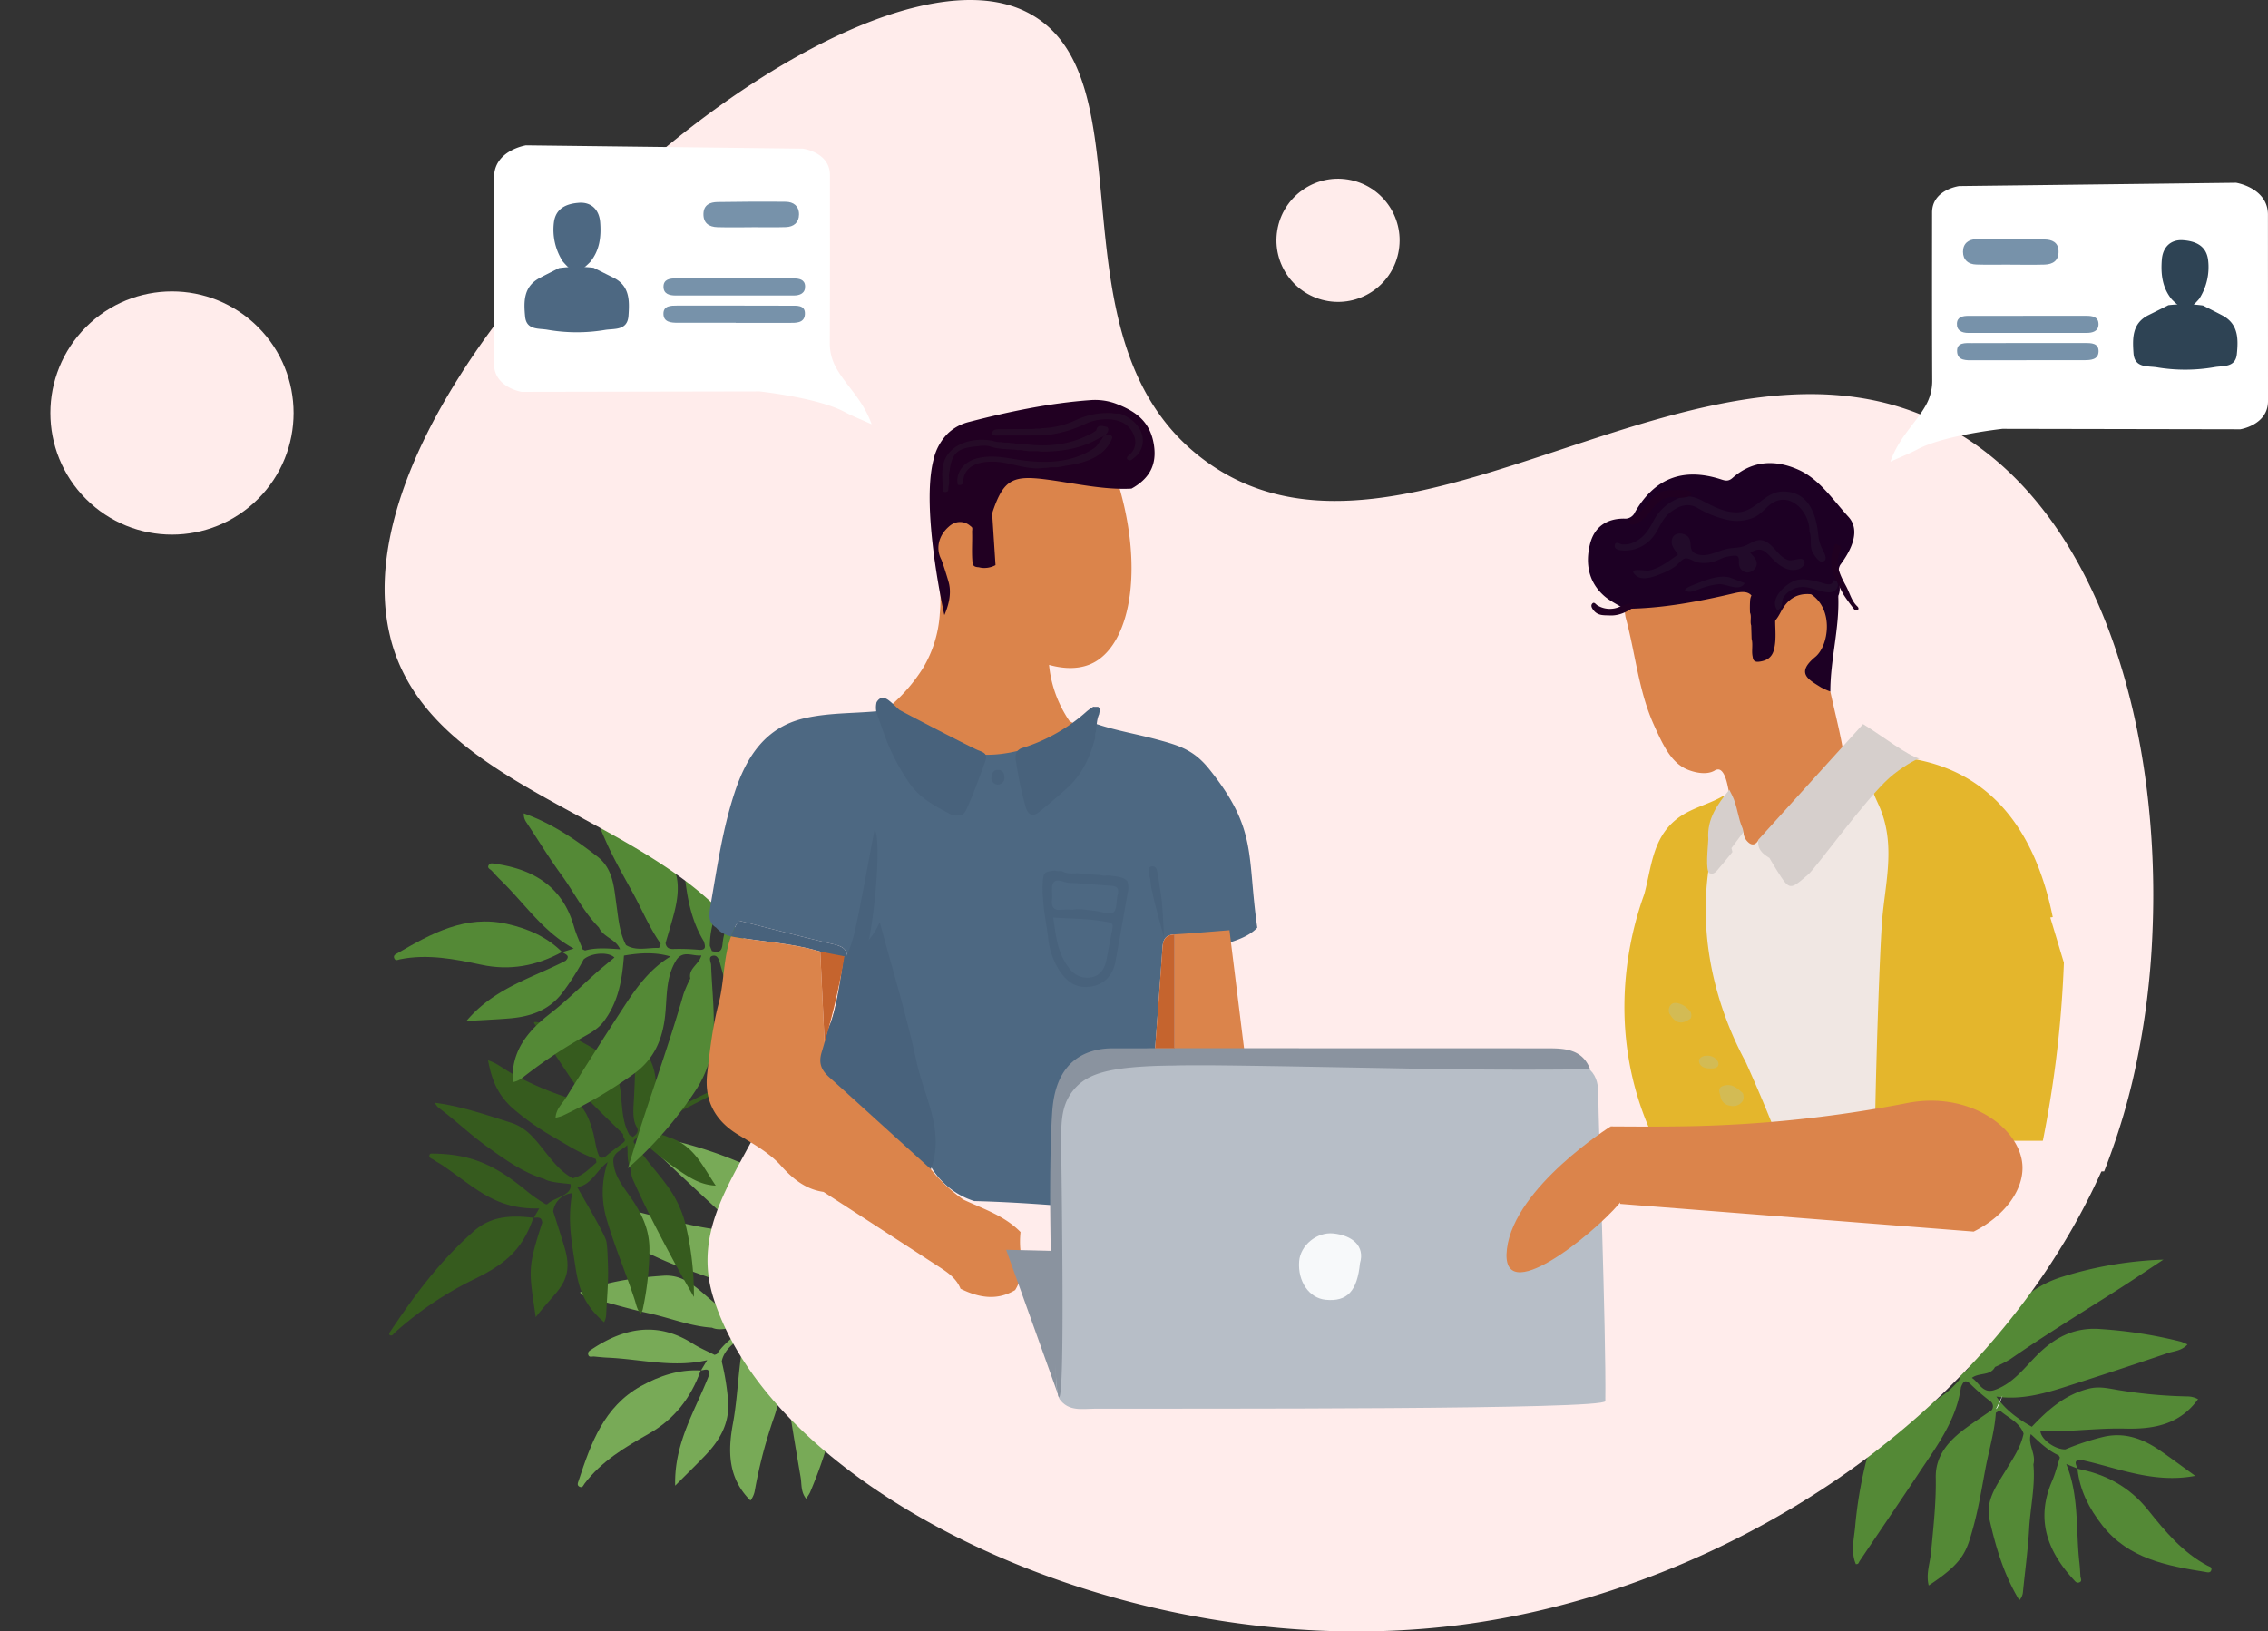 <svg xmlns="http://www.w3.org/2000/svg" width="705.912" height="507.824" viewBox="0 0 705.912 507.824">
  <rect x="0" y="0" width="705.912" height="507.824" fill="#333333" stroke="none"/>
  <g id="Group_19236" data-name="Group 19236" transform="translate(-175.631 -109.1)">
    <g id="Group_19202" data-name="Group 19202" transform="translate(738.569 487.386)">
      <path id="Path_52439" data-name="Path 52439" d="M578.705,381.664l.055.01-.01-.077h0l-.06-.024c.005.031.012.06.017.09Z" transform="translate(-495.091 -302.765)" fill="#548936"/>
      <path id="Path_52440" data-name="Path 52440" d="M586.454,399.232c8.161,10.415,20.1,12.587,32.113,14.52.589.1,1.643.453,1.858-.714.164-.9-.7-.969-1.206-1.236-7.738-4.106-13.2-10.679-18.517-17.331-5.719-7.159-13.12-11.178-21.972-12.837C579.41,388.327,582.384,394.038,586.454,399.232Z" transform="translate(-495.062 -302.724)" fill="#548936"/>
      <path id="Path_52441" data-name="Path 52441" d="M576.464,386.543c-4.542,5.574-10.993,8.442-16.958,12.006-5.782,3.455-10.771,7.486-12.328,14.634a131.965,131.965,0,0,0-3.045,18.382c-.3,4.05-1.546,8.277.15,12.309.862.131.894-.5,1.161-.9,6.144-9.128,12.343-18.219,18.428-27.387,5.536-8.341,11.674-16.408,13.133-26.759h0c.625-1.531,1.2-2.747,3.011-.92a68.6,68.6,0,0,0,5.925,5.133,1.967,1.967,0,0,1,.627,2.909c-2.6,1.8-5.245,3.554-7.806,5.417-5.322,3.874-9.734,8.511-9.6,15.579.146,7.8-.744,15.477-1.453,23.2-.308,3.36-1.657,6.752-.742,10.375,10.993-7.2,11.779-10.662,13.818-17.934,1.7-6.085,2.7-12.377,3.878-18.6,1.092-5.737,2.817-11.357,3.208-17.224h0c.448-.237,1.172-.778,1.3-.661,2.544,2.277,6.061,3.575,7.333,7.147-.884,4.32-3.37,7.837-5.594,11.527-2.854,4.733-6.378,9.314-4.957,15.494,1.981,8.612,4.462,17.025,9.227,24.855a4.383,4.383,0,0,0,1.11-2.415c.637-6.6,1.57-13.185,1.936-19.8.371-6.7,1.96-13.324,1.33-20.087.9-3.236-1.834-6.158-.812-9.4h0c2.682,2.473,5.264,5.077,8.67,6.6.128.232.254.461.381.691-.782,2.4-1.373,4.881-2.376,7.183-5.165,11.849-1.655,21.759,6.573,30.725.559.61.983,1.262,1.82.962,1.059-.378.419-1.267.378-1.948-.085-1.4-.153-2.8-.312-4.2-1.167-10.194-.014-20.695-4.1-30.715,1.231.5,2.328.938,3.423,1.379-.2-1.069-1.4-2.468.928-2.716h0c11.447,2.41,22.554,7.505,35.8,5.024-4.3-3.1-7.531-5.526-10.853-7.817-5.293-3.649-10.918-5.846-17.573-4.36a79.2,79.2,0,0,0-12,3.932c-3.193.075-7.527-3.064-7.762-5.622,2.411-.026,4.826.007,7.234-.089,6.371-.25,12.747-.914,19.106-.756,8.966.221,17.02-1.25,22.72-9.153a7.053,7.053,0,0,0-3.21-.855,147.647,147.647,0,0,1-20.851-1.863c-3.2-.473-6.354-1.424-9.819-.581-7.476,1.817-12.813,6.558-17.852,11.88h0c-4.288-2.413-8.231-5.233-11.039-9.389,7.173,1.052,14-.668,20.719-2.8q16.3-5.173,32.49-10.693c2.02-.685,4.426-.705,6.265-2.725a16.94,16.94,0,0,0-2-.867,138.9,138.9,0,0,0-24.749-3.913c-7.508-.652-13.292,1.873-18.685,6.778-4.649,4.228-8.164,9.874-14.48,12.122-3.81,1.378-4.835-2.2-7.19-3.728,2.345-1.754,5.734-.516,7.209-3.391h0a38.783,38.783,0,0,0,4.755-2.435c10.848-7.525,22.12-14.394,33.246-21.49,4.847-3.093,9.607-6.321,14.406-9.489a118.7,118.7,0,0,0-31.463,5.349,33.423,33.423,0,0,0-14.709,9.177c-5.271,5.535-9.283,11.994-13.89,18.018-.6.785-.855,2.694-2.28,1.924-1.33-.719-.668-2.21-.131-3.438,2.737-6.262,5.518-12.505,8.113-18.826,2.284-5.567,5.036-11.085,3.639-18.288-7.5,8.007-17.353,13.666-16.088,26.332-.855,3.367.364,6.645.812,10.807-3.428-3.275-6.3-5.9-9.038-8.655-7.336-7.369-14.617-14.79-21.919-22.192A86.778,86.778,0,0,0,529.6,335.3c3.377,5.833,8.195,10.427,12.733,15.255,8.655,10.133,18.314,19.283,27.869,28.537.877.85,3.144,1.453.349,2.742-4.056-.083-8.089-.545-12.176-.133-7.141.72-17.53,9.489-19.552,17.043,8.81-3.12,17.418-6.228,26.074-9.2a20.248,20.248,0,0,0,8.036-4.954c1.945-2.015,2.806-1.252,4.046.3h0Q576.722,385.715,576.464,386.543Z" transform="translate(-529.6 -335.297)" fill="#548936"/>
    </g>
    <g id="Group_19205" data-name="Group 19205" transform="translate(355.457 462.605)">
      <path id="Path_52448" data-name="Path 52448" d="M347.018,358.666l-.02.051.077,0h0l.034-.055c-.031,0-.061,0-.09,0Z" transform="translate(-308.73 -285.62)" fill="#78aa57"/>
      <path id="Path_52449" data-name="Path 52449" d="M344.2,363.573c-11.57,6.42-15.592,17.869-19.392,29.427-.186.569-.705,1.553.412,1.948.862.3,1.068-.54,1.412-1,5.271-7,12.622-11.359,20.029-15.558,7.97-4.521,13.1-11.2,16.132-19.68C356.078,358.332,349.971,360.371,344.2,363.573Z" transform="translate(-324.527 -285.617)" fill="#78aa57"/>
      <path id="Path_52450" data-name="Path 52450" d="M395.616,356.875c-4.789-5.361-6.608-12.185-9.188-18.636-2.5-6.255-5.7-11.815-12.514-14.477a132.32,132.32,0,0,0-17.674-5.9c-3.953-.928-7.929-2.829-12.18-1.788-.266.831.353.962.7,1.287,8.048,7.5,16.051,15.056,24.148,22.508,7.365,6.778,14.366,14.109,24.359,17.18h0c1.413.857,2.524,1.614.434,3.118a68.414,68.414,0,0,0-6,5.043,1.966,1.966,0,0,1-2.97.16c-1.371-2.854-2.686-5.739-4.121-8.559-2.991-5.867-6.875-10.954-13.874-11.934-7.725-1.081-15.168-3.169-22.689-5.085-3.27-.833-6.408-2.7-10.129-2.365,5.378,11.989,8.677,13.31,15.538,16.468,5.741,2.641,11.8,4.608,17.759,6.756,5.5,1.981,10.775,4.567,16.507,5.879h0c.162.48.584,1.279.446,1.39-2.648,2.154-4.484,5.424-8.212,6.119-4.128-1.555-7.209-4.562-10.5-7.34-4.225-3.563-8.193-7.764-14.52-7.331-8.818.6-17.517,1.727-26,5.2a4.376,4.376,0,0,0,2.209,1.476c6.418,1.667,12.774,3.624,19.249,5.026,6.562,1.422,12.851,4.033,19.629,4.475,3.053,1.393,6.369-.845,9.414.676h0c-2.864,2.26-5.843,4.4-7.881,7.524l-.741.267c-2.246-1.148-4.6-2.122-6.722-3.476-10.887-6.963-21.228-5.056-31.376,1.659-.691.456-1.4.771-1.236,1.647.206,1.105,1.185.611,1.865.679,1.4.136,2.793.29,4.194.353,10.25.451,20.437,3.241,30.977.778l-1.9,3.164c1.088-.026,2.657-1,2.536,1.344h0c-4.179,10.926-10.959,21.093-10.593,34.562,3.741-3.755,6.642-6.567,9.428-9.487,4.436-4.653,7.491-9.862,7.069-16.669a79.146,79.146,0,0,0-2-12.468c.429-3.164,4.21-6.95,6.773-6.78-.354,2.384-.766,4.763-1.051,7.158-.754,6.33-1.1,12.732-2.258,18.987-1.63,8.82-1.444,17,5.465,23.876a7.048,7.048,0,0,0,1.35-3.035A147.448,147.448,0,0,1,384.46,406c.971-3.086,2.4-6.051,2.118-9.6-.618-7.67-4.46-13.685-8.924-19.5h0c3.059-3.856,6.463-7.306,11.008-9.424-2.168,6.919-1.543,13.93-.494,20.9q2.544,16.911,5.448,33.767c.358,2.1,0,4.482,1.7,6.618a16.9,16.9,0,0,0,1.172-1.844,138.888,138.888,0,0,0,7.759-23.826c1.826-7.313.24-13.421-3.755-19.518-3.443-5.257-8.466-9.617-9.692-16.207-.761-3.98,2.933-4.429,4.813-6.514,1.362,2.59-.392,5.742,2.214,7.653h0a38.554,38.554,0,0,0,1.657,5.078c5.725,11.9,10.736,24.109,15.993,36.212,2.291,5.274,4.731,10.482,7.1,15.72a118.607,118.607,0,0,0-.332-31.912,33.442,33.442,0,0,0-6.749-15.971c-4.636-6.075-10.385-11.052-15.608-16.55-.681-.717-2.527-1.269-1.541-2.554.918-1.2,2.287-.313,3.416.41,5.753,3.689,11.482,7.418,17.314,10.974,5.14,3.132,10.155,6.718,17.488,6.471-6.727-8.668-10.766-19.288-23.472-20.031-3.19-1.374-6.619-.685-10.8-.9,3.772-2.871,6.819-5.289,9.969-7.565,8.43-6.085,16.905-12.107,25.363-18.154A86.7,86.7,0,0,0,453.6,318.655c-6.291,2.418-11.585,6.453-17.067,10.175-11.367,6.952-21.924,15.053-32.564,23.033-.979.734-1.931,2.876-2.766-.087.722-3.993,1.812-7.9,2.049-12,.412-7.166-6.613-18.806-13.755-21.991,1.694,9.191,3.409,18.181,4.985,27.2A20.242,20.242,0,0,0,398.1,353.7c1.684,2.238.8,2.97-.932,3.949h0Q396.393,357.259,395.616,356.875Z" transform="translate(-324.238 -315.772)" fill="#78aa57"/>
    </g>
    <g id="Group_19206" data-name="Group 19206" transform="translate(296.78 427.229)">
      <path id="Path_52451" data-name="Path 52451" d="M316.453,330.771c-.014,0-.019.041-.012.044s.077,0,.073.009h0l.024-.048a.343.343,0,0,1-.082,0C316.45,330.768,316.453,330.771,316.453,330.771Z" transform="translate(-271.535 -269.852)" fill="#365b1e"/>
      <path id="Path_52452" data-name="Path 52452" d="M316.544,334.986c-10.57,9.22-18.409,19.806-26.02,31.18-.375.56-.758,1.177-.082,1.362s.845-.38,1.337-.831a107.28,107.28,0,0,1,25.293-16.914c9.232-4.6,14.455-8.944,17.852-18.84C328.059,330.092,321.813,330.39,316.544,334.986Z" transform="translate(-290.071 -269.995)" fill="#365b1e"/>
      <path id="Path_52453" data-name="Path 52453" d="M359.625,330.06c-2.631-4.75-2.064-10.489-3.028-15.456s-2.936-8.166-7.134-10.759c-3.575-2.209-7.508-4.143-11.326-6.148-2.5-1.313-5.128-2.634-8.026-2.7-.351.313.158.758.308.976,3.476,5.029,9.365,14.2,12.333,18.459,2.7,3.878,13.808,14.159,14.976,15.516h0c-.119,1.608,1.347,1.594-.143,2.74s-3.636,2.691-5.071,3.942c-.766.668-1.872.966-2.309-.017-1.018-2.284-1.182-4.947-1.885-7.42-1.461-5.141-2.965-8.965-8.4-10.831a97.45,97.45,0,0,1-17.268-7.594c-2.4-1.379-4.314-3.023-6.975-3.828,1.163,6.081,2.922,10.57,7.537,14.8a80.283,80.283,0,0,0,13.234,9.3c4.394,2.587,8.043,4.918,12.728,6.575h0c.066.194.312,1.061.189,1.167-2.384,2.061-4.225,4.111-7.338,4.852-3.53-1.935-5.671-4.624-8.21-7.766-3.258-4.031-5.826-7.9-11.175-9.586-7.456-2.357-15.623-5.16-23.5-6.139a4.251,4.251,0,0,0,1.31,1.674c5.206,3.878,9.69,8.246,15.112,12.122s10.974,7.915,17.629,9.927c1.805,1.16,6.582,1.318,8.128,1.594h0c.72,3.523-4.988,4.133-7.033,6.1a.653.653,0,0,1-.678.152,45.161,45.161,0,0,1-6.2-4.353c-9.368-7.684-16.832-11.241-28.693-11.4-.806-.01-1.185-.111-1.3.639s.7.865,1.289,1.267c1.2.823,1.865,1.1,3.263,2.066,10.228,7.064,16.212,13.419,29.616,13.1-.521.983-1.1,1.928-1.65,2.888,1.514-.037,2.369-.3,2.612,1.5h0c-4.705,14.528-4.14,14.867-2.028,29.458,2.119-2.769,4.033-4.792,6.349-7.546,3.69-4.39,4.353-8.22,2.67-13.975-1.051-3.586-2.418-7.757-3.588-11.418a6.56,6.56,0,0,1,5.9-5.662,44.9,44.9,0,0,0-.64,6.33c-.208,5.586.892,11.436,1.693,16.778,1.129,7.534,3.19,12.122,8.888,17.067a5.317,5.317,0,0,0,.642-2.231c.228-4.9.748-10.385.581-15.143-.077-2.2-.175-6.7-.574-8.03-.863-2.863-8.663-15.868-9-16.691h0c4.322-.479,6.115-5.363,9.47-7.747a29.492,29.492,0,0,0-.431,17.393c2.585,8.968,5.981,16.725,8.82,25.41.531,1.625.739,3.176,1.952,4.5a11.931,11.931,0,0,0,.562-1.4,92.206,92.206,0,0,0,2.095-18.1c.109-5.61-1.5-9.927-4.494-14.787-2.578-4.188-6.366-7.856-6.732-13.043-.221-3.135,2.519-3.486,4.305-5.247.237,1.911-.1,4.637.681,6.19h0c.433.858.467,3.094.986,4.268,3.89,8.786,8.556,17.783,13.159,26.275,2.006,3.7,3.891,6.935,5.938,10.523a93.8,93.8,0,0,0-2.519-22.243,34.087,34.087,0,0,0-5.255-11.616c-3.152-4.554-6.948-8.418-10-13.082-.4-.608-1.516-1.206-.68-2.039s1.638-.179,2.36.46a107.309,107.309,0,0,0,11.166,8.956c3.668,2.485,7.033,4.687,11.711,4.9-4.285-6.4-6.875-12.621-14.71-15.078-2.307-1.049-4.784-1.156-7.258-1.487,2.5-1.587,5.228-3.513,7.772-4.881,6.81-3.658,13.479-7.047,20.385-10.376a75.6,75.6,0,0,0,12.529-5.785c-4.712,1.09-8.779,3.152-13.222,5.056a184.8,184.8,0,0,0-25.875,13.394c-.768.482-1.746,1.637-1.819-.334.916-3.225,2.534-5.405,3.239-8.915a17.141,17.141,0,0,0-6.11-16.6c.09,6.47-.068,13.053-.472,19.514-.145,2.3-.223,5.347.9,7.161s-.734,2.951-1.3,3.219h0C360.449,330.336,359.836,330.441,359.625,330.06Z" transform="translate(-284.919 -294.999)" fill="#365b1e"/>
    </g>
    <g id="Group_19207" data-name="Group 19207" transform="translate(298.24 338.791)">
      <path id="Path_52454" data-name="Path 52454" d="M321.7,282.183l-.049.026.056.053h0l.061-.019c-.022-.02-.048-.039-.068-.06Z" transform="translate(-269.33 -215.571)" fill="#548936"/>
      <path id="Path_52455" data-name="Path 52455" d="M326.133,277.384c-12.912-2.9-23.528,2.98-34.051,9.089-.518.3-1.56.69-.986,1.729.441.8,1.156.307,1.715.194,8.59-1.72,16.982-.092,25.306,1.694,8.959,1.921,17.233.347,25.134-3.973C338.487,281.366,332.571,278.828,326.133,277.384Z" transform="translate(-290.929 -219.479)" fill="#548936"/>
      <path id="Path_52456" data-name="Path 52456" d="M379.946,307.82c-.012-7.188,3.168-13.494,5.528-20.029,2.289-6.335,3.6-12.614.278-19.133a132.069,132.069,0,0,0-9.278-16.158c-2.336-3.321-4.043-7.384-7.909-9.433-.751.445-.376.954-.332,1.429,1.022,10.955,1.977,21.917,3.072,32.868.995,9.961,1.35,20.092,6.773,29.027h0c.485,1.58.812,2.885-1.749,2.619a67.908,67.908,0,0,0-7.835-.223c-1.393.015-2.13-.507-2.326-1.856.875-3.043,1.812-6.071,2.614-9.133,1.667-6.371,2.147-12.752-2.428-18.138-5.051-5.945-9.223-12.454-13.568-18.884-1.887-2.795-2.992-6.275-5.993-8.5-3.954,12.531-2.369,15.712.657,22.631,2.532,5.79,5.749,11.287,8.774,16.854,2.788,5.133,5.01,10.575,8.421,15.366h0c-.2.465-.414,1.344-.591,1.335-3.411-.152-6.955,1.069-10.2-.891-2.05-3.9-2.354-8.2-2.967-12.466-.788-5.47-.959-11.246-5.972-15.131-6.986-5.412-14.232-10.356-22.876-13.4a4.365,4.365,0,0,0,.669,2.572c3.685,5.514,7.13,11.2,11.035,16.553,3.956,5.422,6.917,11.555,11.686,16.391,1.356,3.072,5.318,3.605,6.582,6.766h0c-3.641-.216-7.289-.6-10.889.38q-.365-.148-.731-.293c-.914-2.352-2.03-4.647-2.71-7.066-3.5-12.44-12.495-17.892-24.54-19.623-.819-.117-1.56-.353-2.018.409-.581.964.479,1.245.942,1.747.95,1.032,1.892,2.074,2.9,3.052,7.355,7.154,13.111,16.011,22.621,21.178-1.269.4-2.4.749-3.523,1.1.829.7,2.646,1.022,1,2.691h0c-10.386,5.381-22.21,8.469-30.892,18.774,5.291-.318,9.327-.49,13.35-.819,6.407-.526,12.154-2.386,16.362-7.75a79.021,79.021,0,0,0,6.8-10.64c2.425-2.079,7.766-2.393,9.567-.562-1.849,1.546-3.738,3.05-5.543,4.647-4.772,4.228-9.288,8.779-14.31,12.682-7.083,5.5-12.384,11.74-11.793,21.468a7.065,7.065,0,0,0,3.026-1.369A147.451,147.451,0,0,1,338.948,337.1c2.776-1.66,5.819-2.921,7.968-5.766,4.637-6.141,5.766-13.188,6.3-20.5h0c4.847-.846,9.685-1.16,14.487.279-6.218,3.728-10.414,9.38-14.264,15.284q-9.344,14.323-18.38,28.845c-1.131,1.809-2.98,3.346-3.127,6.075a17.565,17.565,0,0,0,2.1-.6,139,139,0,0,0,21.635-12.64c6.226-4.249,9.1-9.865,10.174-17.076.923-6.216.07-12.813,3.535-18.551,2.078-3.477,5.136-1.359,7.926-1.666-.7,2.841-4.111,4.029-3.433,7.188h0a38.786,38.786,0,0,0-2.141,4.9c-3.634,12.694-8.011,25.144-12.13,37.682-1.795,5.461-3.435,10.974-5.145,16.464a118.675,118.675,0,0,0,20.969-24.058A33.431,33.431,0,0,0,381,336.55c.576-7.621-.409-15.162-.656-22.74-.032-.989-1.044-2.628.547-2.934,1.485-.286,1.918,1.289,2.28,2.578,1.844,6.58,3.644,13.174,5.637,19.709,1.756,5.758,3.118,11.771,8.76,16.463.737-10.947,4.782-21.565-4.215-30.569-1.47-3.147-4.491-4.913-7.471-7.852,4.726.364,8.61.582,12.476.979,10.342,1.059,20.676,2.2,31.015,3.3a86.8,86.8,0,0,0,19.293,2.336c-6.306-2.377-12.944-2.883-19.515-3.748-13.113-2.365-26.384-3.333-39.639-4.446-1.218-.1-3.353.863-2.006-1.9,3.193-2.5,6.606-4.7,9.509-7.6,5.071-5.078,7.563-18.443,4.346-25.57-4.845,7.99-9.542,15.848-14.36,23.629a20.267,20.267,0,0,0-3.086,8.922c-.228,2.791-1.379,2.747-3.321,2.331h0Q380.272,308.624,379.946,307.82Z" transform="translate(-281.62 -243.068)" fill="#548936"/>
    </g>
    <g id="Group_19210" data-name="Group 19210" transform="translate(175.631 109.1)">
      <ellipse id="Ellipse_2047" data-name="Ellipse 2047" cx="19.171" cy="19.171" rx="19.171" ry="19.171" transform="matrix(0.16, -0.987, 0.987, 0.16, 394.472, 90.658)" fill="#ffeceb"/>
      <path id="Path_52459" data-name="Path 52459" d="M869.2,433.174a246.353,246.353,0,0,1-6.146,45.86,201.55,201.55,0,0,1-6.365,21.636c-.8,2.274-1.647,4.549-2.516,6.776h-50.8a.5.5,0,0,0-.218-.049c-.047,0-.1-.024-.146-.024-.12-.024-.266-.049-.458-.073a1.126,1.126,0,0,1-.268-.024,5.21,5.21,0,0,1-.6-.049c-.266-.024-.581-.047-.919-.047-.679-.049-1.525-.073-2.469-.122-.679-.024-1.428-.049-2.227-.073h-.1c-.508,0-1.017-.024-1.572-.047-.533-.026-1.09-.026-1.694-.049q-1.744-.035-3.776-.073c-2.034-.049-4.26-.073-6.68-.12-2.105-.026-4.332-.049-6.705-.073-6-.073-12.826-.122-20.4-.195h-.024c-1.79,0-3.63,0-5.493-.024-1.065-.024-2.155-.024-3.244-.024-1.887,0-3.823,0-5.782-.026-79.379-.362-216.791-.047-309.938-.024,7.018-13.213,13.359-27.613,10.286-46.466-10.068-61.517-102.877-61.615-119.454-115.921-.291-.992-.58-1.985-.8-3-5.277-21.538,1.96-47.119,16.552-72.65A242.548,242.548,0,0,1,357.4,238.626c34.751-44.191,86.3-83.009,125.455-93.22h.024c14.038-3.656,26.476-3.606,35.963,1.184,39.64,20.015,5.2,103,55.758,139.808,62.437,45.448,156.264-52.3,231.891-10.02C853.661,302.734,871.884,371.365,869.2,433.174Z" transform="translate(-199.259 -142.814)" fill="#ffeceb"/>
      <circle id="Ellipse_2048" data-name="Ellipse 2048" cx="37.851" cy="37.851" r="37.851" transform="translate(0 128.56) rotate(-45)" fill="#ffeceb"/>
    </g>
    <g id="Group_19215" data-name="Group 19215" transform="translate(646.04 253.252)">
      <g id="Group_19214" data-name="Group 19214">
        <path id="Path_52482" data-name="Path 52482" d="M538.586,386.773c7.237-2.372,14.217-5.7,21.811-6.687,6.146-.8,9.849-3.609,11.021-10.494.966-5.657,16.042-53.814,17.533-59.187,1.546-2.869,31.761-12.791,36.5-14.331,2.741,4.792-37.675,96.22-38.046,96.331-1.828,6.746-23.466,14.783-23.636,13.477-.2-1.527.935-2.1,1.795-2.813,2.961-2.448,6.83-3.765,9.88-8.727-11.716,2.531-22.046,4.8-32.4,6.961-2.012.421-8.116-3.028-10.2-7.483C533.244,390.111,535.01,387.948,538.586,386.773Z" transform="translate(-532.839 -130.654)" fill="#c5642e"/>
        <g id="Group_19213" data-name="Group 19213" transform="translate(23.833)">
          <g id="Group_19212" data-name="Group 19212">
            <path id="Path_52483" data-name="Path 52483" d="M616.538,415.171c-9.587-.1-9.154-7.658-10.014-14.5-.8-6.391-.5-13.193-5.094-18.462-2.294-.514-4.58-1.061-6.865-1.61,3.829-7.033,3.754-17.8-2.551-27.1a67.356,67.356,0,0,0-2.891-8.186,50.369,50.369,0,0,0-3.988-7.658c-3.539.7-5.791-.394-7.457-4.153-6.645-14.99-14.139-29.547-20.9-44.484-.963-2.129-1.359-5.576-5.1-3.893-2.978,8.163-11.259,34.007-1.873,63.993A94.358,94.358,0,0,0,569.8,384.141c-.078,13.363.723,26.706.862,40.061.064,6.009,2.81,8.111,7.918,8.713,11.267,1.331,22.009-1.8,32.874-3.938q2.729-6.606,5.456-13.223C616.789,415.553,616.664,415.171,616.538,415.171Z" transform="translate(-534.093 -151.07)" fill="#e4b62c"/>
            <path id="Path_52484" data-name="Path 52484" d="M547.676,304.388c5.744,6.358,7.683,14.94,11.685,22.325,0,0,7.8,15.52,14.144,29.734,18.668,41.825,23.583,79.318,29.871,78.67,1.463-.151,3.408-2.406,5.054-12.838-2.344-5.317-23.639-53.842-33.631-90.228-7.524-27.4-4.892-35.967-4.887-37.744a69.969,69.969,0,0,1,2.626-19.4,1.067,1.067,0,0,0-.285-.994c-4.745,2.824-10.265,3.765-14.753,7.407C550.182,287.269,549.867,296.2,547.676,304.388Z" transform="translate(-530.1 -170.335)" fill="#e4b62c"/>
            <path id="Path_52485" data-name="Path 52485" d="M588.881,340.8a3.776,3.776,0,0,1-.173.578c-.067.145-.1.287-.17.433.033.036,0,.036,0,.036-.14.36-.31.793-.516,1.225a.14.14,0,0,1-.034.109c-.55,1.225-.823,1.8-1.1,1.8C587.575,343.616,588.228,342.21,588.881,340.8Z" transform="translate(-459.874 -50.548)" fill="#fff"/>
            <path id="Path_52486" data-name="Path 52486" d="M587.294,342.4c.206-.433.377-.865.516-1.225-.1.287-.173.505-.173.505A4.624,4.624,0,0,1,587.294,342.4Z" transform="translate(-459.147 -49.877)" fill="#1d0024"/>
            <path id="Path_52487" data-name="Path 52487" d="M645.179,408.272c4.954-12.819-9.631-39.352-30.8-115.89-1.906-6.888-3.458-12.707-4.572-16.946-4.125-.823-8.261-1.786-12.372-2.252a58.2,58.2,0,0,1-4.075,5.755c-3.371,4.32-7.131,8.309-11.981,10.868-6.871,3.628-10.391,2.425-14.1-4.694-1.328-2.545-2.319-5.3-4.12-7.561a3.875,3.875,0,0,0-1.7-1.354,88.974,88.974,0,0,0-5.975,21.323c-4.192,28.152,6.33,50.987,11.454,60.507q2.064,4.559,4.08,9.269c5.755,13.458,10.642,26.6,14.806,39.3l.014.006c1.337,7.926,2.9,15.838,3.416,23.823.427,6.639,2.59,7.968,8.046,5.936,1.007-.377,2.255-.039,3.388-.031q23.674-3.24,47.348-6.483C647.959,422.525,646.421,415.419,645.179,408.272Z" transform="translate(-517.858 -171.65)" fill="#f0e7e3"/>
            <path id="Path_52488" data-name="Path 52488" d="M545.8,259.793c3.087,11.219,4.036,23.061,8.9,33.765,2.579,5.677,5.11,11.4,10.058,13.625,2.141.963,6.115,2,8.747.477a1.968,1.968,0,0,1,1.323-.36c1.591.265,2.459,3.3,2.947,5.9,1.312,5.554-.394,9.936-4.7,13.3,8.705,4.454,17.669,6.282,27.254,3.486,8.649-2.52,16.734-5.78,21.381-14.705.335-.642,1.451-.837,2.2-1.242-5.995-.9-9.109-4.418-10.075-10.8-1.032-6.8-2.822-13.477-4.278-20.209-4.75-3.812-5.149-7.368-1.694-13.173,4.555-7.653,1.948-14.7-4.957-18.37-3.745-.254-6.665,1.412-8.984,4.351-2.59,3.279-4.733,3.779-6.288-.893-1.069-3.21-3.213-4.6-6.472-4.175-11.06,1.449-21.973,4.039-33.125,4.8a3.082,3.082,0,0,0-2.607,1.722C545.558,258.121,545.681,258.959,545.8,259.793Z" transform="translate(-534.113 -211.929)" fill="#db844b"/>
            <path id="Path_52489" data-name="Path 52489" d="M552.7,282.161c11.63-.061,23.006-2.21,34.292-4.87,3.963-.935,6.151-.184,6.444,4.5.137,2.182.5,4.89,3.176,5.239,2.492.324,3.8-2.026,4.8-3.913,2.11-4.011,5.094-5.928,9.439-5.481,1.622-.126,2.7.879,3.812,1.92,2.208,2.062,3.72,1.342,4.63-1.415,1.4-3.123-.991-6.5.583-9.609,3.458-4.594,6.475-10.751,2.57-15.018-4.733-5.172-8.95-11.666-15.478-14.61-7.044-3.176-14.3-3.059-20.589,2.523-1.451,1.287-2.512.762-4.033.293-11.5-3.539-20.229-.162-26.3,10.321a3.327,3.327,0,0,1-3.45,2.037c-5.3,0-9.232,2.487-10.589,7.993-1.479,6-.43,11.658,4.226,15.9C548.117,279.694,550.526,280.785,552.7,282.161Z" transform="translate(-541.378 -236.803)" fill="#1d0024"/>
            <path id="Path_52490" data-name="Path 52490" d="M575.917,252.266c-3.039,4-5.49-2.877-8.443-.505,7.2,4.839,5.431,16.081,1.323,19.472-6.2,5.118-2.152,7.047,1.725,9.489a21.429,21.429,0,0,0,2.93,1.309C573.445,272.034,576.344,262.3,575.917,252.266Z" transform="translate(-498.004 -210.931)" fill="#1d0024"/>
            <path id="Path_52492" data-name="Path 52492" d="M555.044,288.652c-.092,2.375-1.016,10.011.427,10.578,1.468.58,2.277-.893,3.131-1.85,1.465-1.641,2.78-3.424,4.22-5.091,1.479-1.719,3.327-3.221,3.165-5.908l-.24-1.038c-1.49-3.31-1.663-7.078-3.273-10.343-.3-.589-.595-1.175-.893-1.761C557.966,277.706,554.547,282.264,555.044,288.652Z" transform="translate(-517.577 -171.551)" fill="#d6cfcc"/>
            <path id="Path_52493" data-name="Path 52493" d="M567,286.67a9.559,9.559,0,0,1,2.2-.647q-1.7-2.851-3.408-5.7a2.335,2.335,0,0,1-1.415,1.462c-1,.234-1.814-.659-2.18-1.058a4.42,4.42,0,0,1-1.072-2.777q-1.872,2.512-3.74,5.021c1.6,6.352,2.975,7.907,4.014,7.915C562.782,290.9,563.56,288.15,567,286.67Z" transform="translate(-512.714 -163.12)" fill="#f0e7e3"/>
            <path id="Path_52494" data-name="Path 52494" d="M617.686,303.177a349.371,349.371,0,0,1-8.041,62.525,282.862,282.862,0,0,1-8.33,29.5c-1.045,3.1-2.151,6.2-3.293,9.238-.7,1.848-1.425,3.7-2.184,5.512-2.756.232-4.181-1.122-4.117-5.512v-.2c.062-2.8-.888-5.643-1.363-8.448v-.033c-3.134-8.116-5.35-16.4-4.211-25.141v-.033a26.391,26.391,0,0,1,.413-2.607c-.094-4.058-.54-8.116-.666-12.174v-.033a48.089,48.089,0,0,1,.254-8.283c2.629-20.457,10.64-39.031,19.853-57.147,2.44-4.75,4.181-4.717,7.347-1.549C614.805,293.577,616.228,298.394,617.686,303.177Z" transform="translate(-469.543 -147.674)" fill="#e4b62c"/>
            <path id="Path_52495" data-name="Path 52495" d="M629.657,319.069c-5.718-28.222-20.146-44.836-42.6-49.064a4.656,4.656,0,0,0-1.158-.226c-4.287.346-8.788-.592-11.412,2.194-3.6,3.824-.309,9.029,1.412,13.173,5.084,12.227,1.3,24.39.54,36.4-1.276,20.042-3.57,96.928-1.363,98.692,8.531,6.824,21.9,2.916,27.9-8.021.986-1.794,1.648-3.826,2.671-5.582a20.512,20.512,0,0,0,1.019-9.274c-1.943-27.585,7.578-51.023,17.206-74.473C625.21,319.632,627.363,319.465,629.657,319.069Z" transform="translate(-484.981 -177.754)" fill="#e4b62c"/>
            <path id="Path_52496" data-name="Path 52496" d="M563.858,307.575c.768,1.284,1.5,2.59,2.305,3.851,4.022,6.344,3.977,6.277,9.771,1.306,2.548-2.185,17.907-23.622,25.406-30.212,3.064-2.693,8.423-6.068,9.344-5.825-4.03-1.066-11.256-6.813-17.683-10.784l-32.553,35.961C559.954,304.848,561.754,306.311,563.858,307.575Z" transform="translate(-507.374 -184.672)" fill="#d6cfcc"/>
          </g>
          <path id="Path_52497" data-name="Path 52497" d="M604.978,252.43c.137-5.657-5.384-12.071-11.027-9.163-2.194,1.128-3.612,3.466-5.88,4.616a13.4,13.4,0,0,1-8.828.874,31.442,31.442,0,0,1-9.143-3.684c-3.157-1.789-6.154-.5-8.867,1.778-2.292,1.923-3.028,4.795-4.828,7.108a11.254,11.254,0,0,1-6.885,4.225c-.915.173-5.654.689-5.113-1.6.3-1.253,1.521-.234,2.224-.145a7.209,7.209,0,0,0,4.318-.963c2.587-1.379,3.971-3.489,5.339-6.054a15,15,0,0,1,6.4-6.62c3.4-1.823,5.719-1.647,9.112.123,3.291,1.716,6.578,3.5,10.349,3.539,6.266.061,8.674-6.606,14.842-6.492,7.725.145,10.153,6.949,10.767,13.913a12.934,12.934,0,0,0,1.638,4.789c.446.966,1.412,3.017-.6,3.148-1.075.067-2.713-2.554-3.009-3.29C605.028,256.622,605.779,254.228,604.978,252.43Z" transform="translate(-536.032 -231.136)" fill="#2a1c33" opacity="0.42"/>
          <path id="Path_52498" data-name="Path 52498" d="M586.97,246.856c3.335,1.136,4.627,5.272,7.9,6.107.988.254,3.684-.818,4.4-.223,1.345,1.119-.232,2.576-1.175,2.939-3.179,1.231-6.291-1-8.347-3.184-2.481-2.635-3.55-3.773-6.866-1.875.929,1.144,2.389,2.361,1.934,4.041a3.239,3.239,0,0,1-2.81,2.146,2.826,2.826,0,0,1-2.537-2.018c-.36-.932.2-2.361-.569-3.034-.547-.48-2.989.07-3.556.2-1.409.332-2.688,1.181-4.108,1.535a10.577,10.577,0,0,1-4.756.159c-1.164-.246-2.763-1.488-3.929-1.208-1.027.246-2.222,1.892-3.115,2.515a19.823,19.823,0,0,1-4.116,2.171c-2.244.879-5.922,2.464-8.046.594-3.023-2.663,2.93-1.306,4.15-1.563,3.4-.709,6.084-2.986,8.925-4.892-.8-1.474-2.272-2.69-1.881-4.641s2.353-2.342,3.983-1.658c3.14,1.312.625,4.652,3.335,5.908,3.374,1.569,6.715-.807,9.969-1.462,1.839-.368,3.751-.237,5.512-.946C583.194,247.691,584.731,246.231,586.97,246.856Z" transform="translate(-532.344 -222.741)" fill="#2a1c33" opacity="0.42"/>
          <path id="Path_52499" data-name="Path 52499" d="M559.48,257.155a33.827,33.827,0,0,1,.039-3.91c.153-1.287.625-2.453,2.23-1.4.594.8.025,1.831.463,2.665.151.678-.53,1.9.991,1.68,1.571-.128.985-1.549,1.314-2.42l.162.045a.947.947,0,0,1,.558-.779,1.712,1.712,0,0,1,1.716.709l.017.034c.516,1.312-.139,2.746.393,4.055-.22,3.6.483,7.237-.421,10.82-.653,2.59-2.422,3.511-4.716,3.776-1.075.126-1.792-.24-1.9-1.476-.449-1.861.148-3.8-.352-5.657q-.062-2.076-.128-4.156C559.416,259.843,560.027,258.441,559.48,257.155Z" transform="translate(-509.032 -210.6)" fill="#1d0024"/>
          <path id="Path_52500" data-name="Path 52500" d="M563.564,259l-.407.572c-3.215-3.561,2.8-8.878,5.858-9.6,2.356-.553,4.945.109,7.248.715.907.24,2.643.946,3.586.435.226-.123.62-1.058.625-1.058,1.376-.117,1.873,1.8.681,3-1.6,1.613-5.138.159-6.949-.349-2.291-.645-4.418-.915-6.615.248a6.406,6.406,0,0,0-2.788,2.6C564.357,256.468,564.566,258.547,563.564,259Z" transform="translate(-504.021 -213.578)" fill="#2a1c33" opacity="0.42"/>
          <path id="Path_52501" data-name="Path 52501" d="M561.333,242.191c-4.733-.8-6.573,1.3-9.257,4.9-.787,1.052-3.966,4.086-5.579,3.408-1.982-.835,2.542-3.461,3.137-4.064,3.3-3.366,4.008-6.486,9.21-6.534.854-.006,5.2-.368,5.953.3C566.759,241.946,562.24,242.4,561.333,242.191Z" transform="translate(-533.104 -231.447)" fill="#200021"/>
          <path id="Path_52502" data-name="Path 52502" d="M570.363,257.577a11.518,11.518,0,0,1-1.088-10.455c.251-.74.209-1.56,1.047-1.206.528.223,1.636.737,1.114,1.783-2.115,4.237-.165,7.778,1.722,11.295,1.125,2.093,1.649,4.557,3.463,6.238.254.237.558.7.193,1.044a.834.834,0,0,1-1.239-.209c-1.13-1.482-2.266-2.967-3.268-4.544A43.02,43.02,0,0,1,570.363,257.577Z" transform="translate(-492.776 -220.634)" fill="#200021"/>
          <path id="Path_52503" data-name="Path 52503" d="M566.077,249.694l4.711,1.775c-1.591,2.866-5.713.159-8.108.329a24.145,24.145,0,0,0-5,1.144c-1.086.321-3.157,1.381-4.273,1.228-3.372-.463,1.334-2.11,2.464-2.559C558.915,250.4,562.775,248.9,566.077,249.694Z" transform="translate(-521.981 -214.113)" fill="#2a1c33" opacity="0.42"/>
          <path id="Path_52504" data-name="Path 52504" d="M556.265,252.849c-2.668,1.917-5.411,3.631-8.811,3.466-1.767-.084-3.606.156-4.993-1.574-.581-.723-.971-1.471-.449-2.085.633-.745,1.116.265,1.691.561a7.386,7.386,0,0,0,6.14.67C551.9,253.111,553.868,252.017,556.265,252.849Z" transform="translate(-540.682 -208.893)" fill="#210022"/>
        </g>
        <path id="Path_52505" data-name="Path 52505" d="M557.2,301.847c-2.813,2.06-4.787,1.582-6.643-1.6a2.735,2.735,0,0,1,.036-1.956c.765-1.733,2.389-1.421,4-.706a6.884,6.884,0,0,1,2.632,2.3A2.4,2.4,0,0,1,557.2,301.847Z" transform="translate(-501.398 -128.975)" fill="#d3bb54"/>
        <path id="Path_52506" data-name="Path 52506" d="M557.034,306.876c-2.47-.039-3.193-1.262-3.268-2.305-.064-.9,1.03-1.769,2.858-1.672,1.794.1,3.424,1.476,3.2,2.788C559.669,306.619,558.787,306.957,557.034,306.876Z" transform="translate(-495.366 -118.445)" fill="#d3bb54"/>
        <path id="Path_52507" data-name="Path 52507" d="M563.377,311.016a3.544,3.544,0,0,1-4.024,1.563,3.336,3.336,0,0,1-2.908-2.623c-.17-1.2-1.228-2.961.89-3.572,2.866-.826,4.4.977,6,2.266A3.143,3.143,0,0,1,563.377,311.016Z" transform="translate(-491.305 -112.566)" fill="#d3bb54"/>
      </g>
    </g>
    <path id="Path_52508" data-name="Path 52508" d="M806.312,328.766c-.533,1.356-1.09,2.709-1.67,4.041-1.548,3.776-3.242,7.5-5.009,11.132-.46.944-.921,1.889-1.4,2.808q-3.848,7.623-8.275,14.811a213.7,213.7,0,0,1-15.441,22.095c-1.163,1.478-2.323,2.93-3.533,4.356-.557.7-1.137,1.381-1.743,2.082q-5.734,6.788-12.027,13.068c-1.064,1.09-2.129,2.154-3.219,3.219-1.114,1.09-2.227,2.154-3.364,3.2q-7.658,7.186-15.875,13.674c-.992.8-2.009,1.572-3,2.371a268.386,268.386,0,0,1-28.243,18.925c-30.637,17.91-64.035,29.476-95.979,34.244C519,492,425.37,454.947,386.261,406.376c-7.382-9.17-12.826-18.779-15.925-28.509-6.1-19.118,3.7-33.76,12.464-50.215,93.147-.024,230.559-.338,309.938.024,1.96.026,3.9.026,5.782.026,1.09,0,2.18,0,3.244.024,1.863.024,3.7.024,5.493.024h.024c7.575.073,14.4.122,20.4.195,2.373.024,4.6.047,6.705.073,2.42.047,4.645.071,6.68.12q2.03.035,3.776.073c.6.024,1.161.024,1.694.049.555.024,1.064.047,1.572.047h.1c.8.024,1.548.049,2.227.073.945.049,1.791.073,2.469.122.338,0,.653.024.919.047a5.209,5.209,0,0,0,.6.049,1.127,1.127,0,0,0,.268.024c.193.024.339.049.458.073.049,0,.1.024.146.024a.5.5,0,0,1,.218.049Z" transform="translate(27.407 135.439)" fill="#ffeceb"/>
    <path id="Path_52509" data-name="Path 52509" d="M636.7,308.553a396.008,396.008,0,0,1-67.952,7.3c-10.193.2-18.262.1-24.838.07l2.971,24.113,110.02,8.624c9.471-4.708,15.743-12.986,15.159-20.817C671.216,316.471,655.847,305.07,636.7,308.553Z" transform="translate(133.034 143.805)" fill="#db844b"/>
    <g id="Group_19226" data-name="Group 19226" transform="translate(395.589 233.611)">
      <g id="Group_19225" data-name="Group 19225">
        <g id="Group_19221" data-name="Group 19221">
          <g id="Group_19217" data-name="Group 19217" transform="translate(0.841 96.49)">
            <g id="Group_19216" data-name="Group 19216">
              <path id="Path_52510" data-name="Path 52510" d="M595.853,290.813c-4.773-5.973-9.442-7.346-15.724-9.062-6.9-1.889-12.941-2.816-19.294-4.945-.857-.307-1.716-.617-2.609-.96-.307-.1-.617-.207-.927-.343-1.613.343-2.746,1.407-4.223,2.163a70.217,70.217,0,0,1-7.415,3.4c-8.649,3.4-16.477,4.153-24.443,2.54-.033.033-.033.033-.033,0-6.592-1.3-13.285-4.223-20.53-8.652-1.234-.753-2.263-1.956-3.6-2.369a3.019,3.019,0,0,0-1.373-.137c-1.167.173-2.3.276-3.433.38-7.485.684-14.864.444-22.35,2.163-12.152,2.78-18.124,11.979-21.833,23.377s-5.286,22.59-7.346,34.432c-.447,2.609-1.167,5.666,1.683,7.382a8.4,8.4,0,0,0,4.633,2.713,22.381,22.381,0,0,1,2.4-4.909c9.818,2.47,19.6,5.046,29.455,7.346,2.333.55,4.05,1.236,4.292,3.606.377-.139.754-.31,1.13-.483a11.2,11.2,0,0,0,1.786-1.03c.034,0,.034,0,.034-.033a63.233,63.233,0,0,0,5.322-4.359l.413,2.266c1.44,7.415,3.26,14.144,3.123,22-.173,8.652.17,15.931,4.806,23.756,4.326,7.279,8.309,14.384,9.132,23.1a4.1,4.1,0,0,0,.48.687,23.96,23.96,0,0,0,13.321,10.438c7.9.2,15.757.65,23.617,1.234.686.036,1.339.07,2.026.14.55.033,1.1.067,1.647.137,13.391,1.03,26.779,2.369,40.237,3.569,1.167-12.838,2.263-32.1,4.736-47.339-.034-.034,0-.1,0-.137.137-.963.31-1.889.48-2.816.137-.823.276-1.613.413-2.369a79.085,79.085,0,0,1,2.369-9.372c1.716-5.079-1.753-6.659-2.439-11.192-.994-6.829-.994-9.852,6.559-12.358.067-.033.17-.067.24-.1,2.78-.927,6.043-2.163,8.206-4.5C607.558,317.486,610.991,309.693,595.853,290.813ZM579.03,377.7c.79-10.505,1.58-21.01,2.3-31.512.173-2.439,1.066-3.779,3.709-3.916V377.7Z" transform="translate(-440.295 -272.42)" fill="#4d6882"/>
            </g>
          </g>
          <path id="Path_52511" data-name="Path 52511" d="M478.86,306.863a8.982,8.982,0,0,1-1.133.377,8.685,8.685,0,0,1-1.613.343c-.413-.173-.79-.343-1.2-.48q-2.215-.875-4.429-1.546c-7.519-2.23-15.275-2.883-23.207-4.016a45.545,45.545,0,0,1-4.566-.72,22.378,22.378,0,0,1,2.4-4.909c9.818,2.47,19.6,5.046,29.455,7.346a10.607,10.607,0,0,1,2.506.86l.31.2a2.532,2.532,0,0,1,.65.55A3.422,3.422,0,0,1,478.86,306.863Z" transform="translate(-435.129 -133.858)" fill="#48627c"/>
          <path id="Path_52512" data-name="Path 52512" d="M537,405.807a13.208,13.208,0,0,1-1,1.957c-5.732,3.433-11.4,2.336-16.994-.41-1.27-3.193-3.946-5.049-6.659-6.8q-17.972-11.688-35.978-23.343c-5.869-.826-9.989-4.429-13.731-8.685-3.706-3.846-8.376-6.386-12.875-9.132-7.312-4.429-10.572-10.778-9.612-19.087.86-7.312,1.683-14.694,3.572-21.766,1.783-6.829,1.407-14.211,3.843-20.87a45.543,45.543,0,0,0,4.566.72c7.932,1.133,15.688,1.786,23.206,4.016l1.34,28.219a42.934,42.934,0,0,1,1.373-4.806c1.27-2.78,2.78-8.445,4.393-20.564-1.783-.033-3.33-.617-2.85-1.133l.173-.17c.413.137.79.307,1.2.48a8.684,8.684,0,0,0,1.613-.343,8.987,8.987,0,0,0,1.133-.377,3.989,3.989,0,0,1,.034.65c.17.24.343.447.48.687,1.407,2.4.273,4.842-.514,7.209-1.993,6.146-3.229,12.531-5.289,18.64-1.613,4.773-.617,8.688,3.433,11.674,1.613,1.2,3.193,2.47,4.706,3.81,3.533,3.056,6.9,6.349,10.5,9.338,4.909,4.119,10.095,8.169,12.7,14.418a50.065,50.065,0,0,0,10.126,9.475c6.179,2.883,12.841,5.012,17.784,10.092a27.882,27.882,0,0,0-.034,5.629C537.929,398.871,538.342,402.444,537,405.807Z" transform="translate(-439.993 -130.708)" fill="#db844b"/>
          <g id="Group_19218" data-name="Group 19218" transform="translate(56.638 20.037)">
            <path id="Path_52513" data-name="Path 52513" d="M524.63,306.434c-2.215,1.3-6.74,3.132-14.429,1a37.354,37.354,0,0,0,5.006,15.344,22.216,22.216,0,0,0,1.368,2.13c.063.1,1.109.6,1.2.708a44.1,44.1,0,0,1-21.571,9.418,36.718,36.718,0,0,1-8.677.243c-9.456-.826-18.662-5.459-26.373-13.631-.281-.307-.592-.617-.87-.927.4-.377.806-.754,1.211-1.1a52.4,52.4,0,0,0,9.486-11.191,37.361,37.361,0,0,0,5.193-16.48v-.137a45.644,45.644,0,0,0-1.431-16.991c-1.4-5.082.4-9.715,4.106-11.4.124-.07.281-.1.4-.173a8.547,8.547,0,0,1,3.421-.48,9.1,9.1,0,0,0,.963.036c3.795.067,4.076-1.169,5.039-5.219.187-.723.341-1.443.5-2.1v-.067c1.181-4.772,2.425-7.862,8.273-9.029.683-.137,1.368-.276,2.05-.377a64.376,64.376,0,0,1,12.813-.963,48.362,48.362,0,0,1,18.909,4.293C539.876,276.583,535.785,299.893,524.63,306.434Z" transform="translate(-460.287 -245.026)" fill="#db844b"/>
          </g>
          <g id="Group_19219" data-name="Group 19219" transform="translate(69.398)">
            <path id="Path_52514" data-name="Path 52514" d="M528.674,264.847c-.3.207-.658.377-.987.583-8.618.48-18.121-1.75-26.311-2.816-10.46-1.373-13.42-.2-16.84,9.818a31.459,31.459,0,0,1-1.842,5.149c-.032.07-.064.1-.1.173-1.019,1.82-1.874,2.677-3.717.583a8.278,8.278,0,0,0-1.38-1.3,4.767,4.767,0,0,0-4.8-.929c-.131.07-.3.1-.428.173a6.419,6.419,0,0,0-1.481,1.03c-2.96,2.573-4.177,6.522-2.334,10.125.406.8,1.944,5.735,2.332,7.17.583,2.143.738,5.414-1.345,10.2h0s-7.4-32.863-3.388-48.333a16.644,16.644,0,0,1,4.645-8.387,14.662,14.662,0,0,1,6.474-3.424c12.134-3.157,25.062-5.869,37.56-6.762a18.93,18.93,0,0,1,7.762.96c6.412,2.37,11.051,5.632,12.169,13.011C535.581,257.842,533.378,261.894,528.674,264.847Z" transform="translate(-464.859 -237.847)" fill="#210022"/>
          </g>
          <path id="Path_52515" data-name="Path 52515" d="M517.886,334.572a36.675,36.675,0,0,1-11.328,1.51c-3.5,0-6.969-.274-10.435-.343a53.7,53.7,0,0,0-6.179.1c.067-.72.1-1.407.17-2.129h6.009V298.284c5.732-.343,11.432-.857,17.131-1.3.137,1.236.31,2.473.446,3.706,1.373,11.021,2.713,22.006,4.083,33.025C517.819,333.989,517.852,334.3,517.886,334.572Z" transform="translate(-350.537 -131.942)" fill="#db844b"/>
          <path id="Path_52516" data-name="Path 52516" d="M487.253,372.486a3.107,3.107,0,0,1-.17.516q-11.693-10.558-23.346-21.147c-2.78-2.506-5.56-5.046-8.376-7.552a12.09,12.09,0,0,1-.927-.927c-1.75-1.959-2.233-3.949-1.306-6.935.343-1.133.619-2.093.86-2.953a42.91,42.91,0,0,1,1.373-4.806c1.27-2.78,2.78-8.445,4.393-20.564.022-.148-.187-.765.14-1.167a1.446,1.446,0,0,1,1.133-.377c1.945-.008,6.162-3.5,8.741-7.767a21.436,21.436,0,0,0,1.384-2.738c4.086,15.208,8.412,29.212,11.468,43.494C484.92,350.346,491.339,360.781,487.253,372.486Z" transform="translate(-417.296 -133.572)" fill="#48627c"/>
          <g id="Group_19220" data-name="Group 19220" transform="translate(93.216 201.77)">
            <path id="Path_52517" data-name="Path 52517" d="M489.859,378.551c1.356-.921.575-2.5,1.13-3.667-.095-11.686-.17-23.368-.3-35.054-.025-2.333.522-4.811-1.3-6.818l-16-.385Q481.628,355.588,489.859,378.551Z" transform="translate(-473.393 -269.875)" fill="#8a939f"/>
            <path id="Path_52518" data-name="Path 52518" d="M650.18,418.681c.287-21.928-2.208-87.64-2.18-95.059.014-3.017-.326-5.819-2.554-8.01-3.266-4.8-8.2-4.957-12.989-4.639-44.909,2.981-89.873,3.112-134.846,3.1-14.161-.006-18.091,4.413-18.085,19.5,0,8.016-.19,16.031-.115,24.052-.315,5.95-.025,11.917-.605,17.856.614,11.225.226,22.458.354,33.686.036,2.972-.033,5.97,1.08,8.8,2.81,4.041,7.125,3.1,10.837,3.087C524.036,420.967,650.144,421.422,650.18,418.681Z" transform="translate(-463.697 -308.834)" fill="#b7bec7"/>
            <path id="Path_52519" data-name="Path 52519" d="M646.374,316.7h-.137c-13.595.17-34.6.24-60.764-.31-5.9-.1-15.344-.273-34.191-.617-9.405-.14-17.474-.276-24.34-.31-3.639,0-6.935,0-9.955.07-3.57.034-6.729.137-9.545.307-12.872.79-18.537,2.919-22.244,7.792-3.673,4.876-3.536,10.128-3.433,19.363.067,4.943.137,10.469.2,16.238.14,14.591.276,30.655.14,42.43v.14c-.1,9.405-.38,16.031-.927,16.924-.036.067-.07.1-.1.1s-.07-.033-.1-.1a.036.036,0,0,1-.036-.036,4.075,4.075,0,0,1-.137-.48,1.839,1.839,0,0,1-.1-.413,49.845,49.845,0,0,1-.583-5.353c-.687-8.275-1.337-23.483-1.647-39.2-.07-4.773-.137-9.578-.173-14.284-.034-10.779.139-20.87.583-28.079.243-3.949.893-11.811,6.559-16.651,4.359-3.706,9.782-4.05,12.185-4.05h10.505c.929-.036,1.856-.036,2.849-.036h37.591c28.322.036,56.644,0,84.967.036C638.822,310.178,644.074,310.625,646.374,316.7Z" transform="translate(-464.618 -310.142)" fill="#8a939f"/>
            <path id="Path_52520" data-name="Path 52520" d="M525.027,340.093c1.61-5.336-2.395-8.663-8.306-9.263-5.166-.522-10.248,3.731-10.628,8.66-.483,6.293,3.1,11.493,8.272,11.992C521.052,352.127,524.167,348.8,525.027,340.093Z" transform="translate(-414.908 -273.17)" fill="#f7f9fa"/>
          </g>
        </g>
        <path id="Path_52521" data-name="Path 52521" d="M482.5,307.533c-4.845-2.573-9.8-5.049-13.067-9.7a65.077,65.077,0,0,1-7.46-14.016c-1.041-2.688-1.951-5.423-2.917-8.138a6.912,6.912,0,0,1,.008-3.24c.943-1.6,2.208-1.828,3.843-.555,1.13.882,2.138,1.917,3.2,2.886.659.461,22.947,12.026,24.669,12.648,2.487.9,2.844,1.532,1.945,3.924-1.775,4.733-3.424,9.517-5.543,14.116a5.144,5.144,0,0,1-1.437,2.063A6.961,6.961,0,0,1,482.5,307.533Z" transform="translate(-406.189 -178.358)" fill="#48627c"/>
        <path id="Path_52522" data-name="Path 52522" d="M498.594,272.063l1.546.014c.89.648.382,1.49.318,2.275-.8,1.761-.759,3.681-1.033,5.543-.469.748.017,1.641-.366,2.4-1.563,5.713-4.016,10.946-8.487,14.99q-4.324,3.914-8.872,7.58c-1.959,1.583-3.458.793-4.158-1.744a113.45,113.45,0,0,1-2.93-13.818,5.7,5.7,0,0,1,0-2.769,3.064,3.064,0,0,1,2.238-1.747,53.813,53.813,0,0,0,19.8-11.345A19.759,19.759,0,0,1,498.594,272.063Z" transform="translate(-378.303 -176.568)" fill="#48627c"/>
        <g id="Group_19222" data-name="Group 19222" transform="translate(73.327 4.055)">
          <path id="Path_52523" data-name="Path 52523" d="M489.186,248.16c-2.788-.218-5.649-.154-8.244-1.105a9.961,9.961,0,0,0-3.581.008c-5.819.488-8.066,1.591-8.8,7.6-.494,1.582.084,3.2-.315,4.792a4.64,4.64,0,0,0-.089.826c.036.55-.073,1.049-1.03,1.019-.887-.028-.728-.525-.723-.977.025-3.154-.667-6.333.812-9.433,2.118-4.446,8.311-6.748,14.747-5.509a7.819,7.819,0,0,0,2.892.4c.767.313,1.663-.008,2.442.251l1.287.087c.932.321,1.97-.017,2.917.237,7.429,1.038,14.354.287,20.569-2.97a9.281,9.281,0,0,0,1.739-.98c.142-.123.393-.234.416-.368.318-1.8,1.862-1.334,3.366-.946.555.536.352,1.094.106,1.658l-.008.014a4.145,4.145,0,0,1-2.367,1.647c-5.333,3.212-11.6,4.393-18.431,4.32-1.451-.34-2.978.039-4.435-.24l-.921-.07C490.816,248.057,489.932,248.426,489.186,248.16Z" transform="translate(-466.267 -236.723)" fill="#2b182d" opacity="0.47"/>
          <path id="Path_52524" data-name="Path 52524" d="M487.37,244.025a26.978,26.978,0,0,0,10.321-2.445,23.283,23.283,0,0,1,11.616-2.238c.826.265,1.758,0,2.584.257,6.346,2.422,8.451,8.205,5.5,12.252a7.3,7.3,0,0,1-1.49,1.448c-.475.36-.988,1.108-1.839.522-.667-.461-.139-1.008.394-1.454,3.438-2.883,1.708-7.443-1.069-9.5-2.933-2.166-8.437-2.074-12.3-.31a38.067,38.067,0,0,1-11.144,3.447c-.952.354-2.037-.036-2.995.285-4.418.011-8.836.028-13.254.028-.818,0-1.889.117-1.848-.8.034-.751.69-1.153,1.811-1.158,3.72-.02,7.438-.067,11.158-.1C485.64,244.039,486.55,244.285,487.37,244.025Z" transform="translate(-456.284 -239.3)" fill="#2b182d" opacity="0.47"/>
          <path id="Path_52525" data-name="Path 52525" d="M514.7,241.72c2.074.148,1.454,1.125,1.069,1.92-2.25,4.636-7.309,6.774-13.65,7.669-.815.117-1.58.352-2.4.416-1.142.318-2.383-.061-3.522.271l-1.619.081a13.2,13.2,0,0,1-3.723,0c-3.57-.354-6.852-1.6-10.4-1.9-5.529-.463-10.251,1.175-10.633,5.671-.039.433.159.9-.349,1.267a1.5,1.5,0,0,1-1.055.24c-.447-.039-.36-.276-.4-.486-.5-3.059,1.591-6.941,6.81-7.968,5.093-1,9.391.315,14.08.879,7.865.949,15.442.34,21.649-3.9,1.119-.767,1.367-1.8,2.244-2.612C513.229,242.624,513.394,241.815,514.7,241.72Z" transform="translate(-463.26 -234.966)" fill="#2b182d" opacity="0.47"/>
        </g>
        <g id="Group_19223" data-name="Group 19223" transform="translate(42.408 133.792)">
          <path id="Path_52526" data-name="Path 52526" d="M465.039,285.785c2.515,3.151-.631,34.956-3.282,39.137s-6.377,2.258-6.52,2.046.056-.173.1-.248a24.466,24.466,0,0,0,1.546-2.995,3.8,3.8,0,0,1,.134-.36,23.286,23.286,0,0,0,1.088-3.184C459.5,316.44,463.627,292.584,465.039,285.785Z" transform="translate(-455.188 -285.785)" fill="#48627c"/>
        </g>
        <g id="Group_19224" data-name="Group 19224" transform="translate(82.401 26.528)">
          <path id="Path_52527" data-name="Path 52527" d="M469.518,259.2c.1-1.253-.207-2.621,1.836-2.794.971-.084.516-1.4.65-2.146.394-2.23-.042-4.608,1.225-6.676a1.754,1.754,0,0,1,2.339.48l.006.008a6.654,6.654,0,0,1,.084,3.263q.678,10.445,1.357,20.89a7.313,7.313,0,0,1-3.785.882,6.934,6.934,0,0,1-1.4-.218c-.779-.061-1.56-.12-1.92-.991-.413-3.391-.061-6.793-.19-10.187A5.717,5.717,0,0,0,469.518,259.2Z" transform="translate(-469.518 -247.352)" fill="#210022"/>
        </g>
        <path id="Path_52528" data-name="Path 52528" d="M490.426,297.821c-.65-1.666-.31-3.536-1.047-5.186-.014-.31-.019-.617-.036-.924-.045-.753-.31-1.613.823-1.822s1.577.625,1.741,1.435c.419,2.049.684,4.128,1.01,6.193.709,2.852,1.119,14.354,1.119,14.354S490.865,300.69,490.426,297.821Z" transform="translate(-351.716 -144.702)" fill="#48627c"/>
        <path id="Path_52529" data-name="Path 52529" d="M475.816,281.36a2.05,2.05,0,1,1-4.075.449c.126-1.047.265-2.713,2.043-2.707C475.225,279.1,475.761,280.051,475.816,281.36Z" transform="translate(-383.15 -163.962)" fill="#48627c"/>
        <path id="Path_52530" data-name="Path 52530" d="M503.8,293.56c-1.312-1.195-2.959-1.351-4.611-1.5-1.264-.413-2.615.14-3.874-.343q-1.335-.063-2.668-.131c-1.128-.374-2.333.106-3.455-.329-1.806-.182-3.69.329-5.42-.58-.784-.388-1.694.056-2.476-.36-1.474.363-3.422-.028-3.653,2.305a29.484,29.484,0,0,0-.022,6.506c.19,4.05,1.058,8.013,1.555,12.023a23.026,23.026,0,0,0,3.553,10.385c2,2.964,4.407,5.107,8.253,5.054,4.753-.064,8.208-2.9,9.135-7.834,1.342-7.153,2.562-14.329,3.835-21.493A6.42,6.42,0,0,0,503.8,293.56ZM498.894,310c-.553,2.732-1.044,5.476-1.574,8.211-.547,2.841-2.1,5.052-5,5.417a6.768,6.768,0,0,1-6.442-2.718c-3.829-4.7-4.256-10.279-5.11-15.93,5.225.363,10.178.313,15.1,1.1C499.572,306.669,499.616,306.426,498.894,310Zm1.928-12.04c-.48,1.859-.184,4.563-1.331,5.42-1.108.829-3.622-.237-5.52-.447-2.462-.268-4.906-.809-7.114-.391a31.833,31.833,0,0,0-3.531.019c-2.674.318-3.131-1.133-2.911-3.332.176-1.764-.416-4.024.477-5.188,1.072-1.4,3.268.123,5,.162,4.251.1,8.49.648,12.741.868C500.688,295.179,501.336,295.969,500.822,297.961Z" transform="translate(-372.912 -143.877)" fill="#48627c"/>
      </g>
      <path id="Path_52532" data-name="Path 52532" d="M496.013,297.448v35.428H490c.79-10.505,1.58-21.01,2.3-31.512C492.477,298.924,493.37,297.585,496.013,297.448Z" transform="translate(-350.428 -131.106)" fill="#c5642e"/>
      <path id="Path_52533" data-name="Path 52533" d="M460.162,300.843a217.352,217.352,0,0,1-4.789,21.937q-.666,2.441-1.373,4.806l-1.34-28.219Z" transform="translate(-417.308 -127.669)" fill="#c5642e"/>
    </g>
    <path id="Path_52562" data-name="Path 52562" d="M564.686,310.787s-29.846,18.775-32.263,38.057,26.84-4.482,34.906-14S564.686,310.787,564.686,310.787Z" transform="translate(112.249 148.948)" fill="#db844b"/>
    <g id="Group_19234" data-name="Group 19234" transform="translate(764.007 165.991)">
      <path id="Path_52563" data-name="Path 52563" d="M369.381,255.507c2.691-7.64,7.809-11.852,10.917-17.358a15.38,15.38,0,0,0,2.106-8.022c-.077-17.4-.056-34.794-.042-52.192.007-7.12,8.425-8.216,8.425-8.216l86.182-1.033s9.924,1.548,9.929,9.931q.018,29.024.019,58.048c0,7.425-8.615,8.758-8.615,8.758l-74.024-.138s-18.157,1.951-26.43,6.364C375.553,252.872,373.11,253.82,369.381,255.507Z" transform="translate(-369.381 -168.685)" fill="#fff"/>
      <path id="Path_52564" data-name="Path 52564" d="M423.376,185.214c2.028,1.033,4.076,2.038,6.085,3.11,5.012,2.672,4.933,7.366,4.471,12.011-.422,4.27-4.268,3.581-6.987,4.073a53.124,53.124,0,0,1-17.925.047c-2.853-.454-6.924.281-7.254-4.378s-.454-9.35,4.706-11.889c2.054-1.012,4.1-2.045,6.144-3.068A43.415,43.415,0,0,1,423.376,185.214Z" transform="translate(-326.092 -147.012)" fill="#2e4354"/>
      <path id="Path_52565" data-name="Path 52565" d="M408.612,194.757c-2.984-3.647-3.457-7.935-3.1-12.4.323-4.017,2.895-6.3,6.6-6.024,3.626.272,7.289,1.511,7.816,6.289a18.238,18.238,0,0,1-2.792,11.98C413.585,198.664,412.547,198.683,408.612,194.757Z" transform="translate(-321.02 -158.453)" fill="#2e4354"/>
      <path id="Path_52566" data-name="Path 52566" d="M393.769,184.121c-3.546,0-7.1.089-10.641-.03-2.434-.082-4.085-1.391-4.1-3.958-.009-2.6,1.724-3.9,4.113-3.926,7.095-.08,14.189-.033,21.281.08,2.291.035,4.27.848,4.352,3.626.084,2.939-1.74,4.127-4.366,4.2-3.546.1-7.095.026-10.643.026Z" transform="translate(-356.427 -158.642)" fill="#7792aa"/>
      <path id="Path_52567" data-name="Path 52567" d="M400.381,186.372q9.04-.007,18.08-.007c1.9,0,3.846.281,3.834,2.619-.012,2.263-1.892,2.71-3.82,2.71q-18.347,0-36.694,0c-1.984,0-3.666-.705-3.555-2.961.1-2.042,1.867-2.345,3.541-2.352C387.972,186.365,394.177,186.379,400.381,186.372Z" transform="translate(-357.516 -144.954)" fill="#7792aa"/>
      <path id="Path_52568" data-name="Path 52568" d="M399.779,195.354c-5.493,0-10.985-.014-16.478,0-2.171.009-4.83.157-5.043-2.583-.244-3.115,2.6-2.754,4.654-2.761,11.695-.045,23.389-.028,35.082-.033,2.01,0,4.378,0,4.286,2.675-.084,2.508-2.389,2.675-4.429,2.673q-9.036,0-18.073,0Z" transform="translate(-357.485 -140.101)" fill="#7792aa"/>
    </g>
    <g id="Group_19235" data-name="Group 19235" transform="translate(329.387 154.344)">
      <path id="Path_52569" data-name="Path 52569" d="M523.729,293.875c-2.691-7.643-7.809-11.854-10.919-17.358a15.408,15.408,0,0,1-2.1-8.025c.077-17.4.056-34.794.042-52.19-.007-7.12-8.425-8.219-8.425-8.219l-86.182-1.031s-9.924,1.548-9.929,9.929q-.021,29.024-.019,58.05c0,7.425,8.615,8.758,8.615,8.758l74.022-.141s18.159,1.951,26.43,6.364C517.557,291.237,520,292.186,523.729,293.875Z" transform="translate(-406.192 -207.053)" fill="#fff"/>
      <path id="Path_52570" data-name="Path 52570" d="M421,223.581c-2.028,1.035-4.075,2.038-6.085,3.111-5.012,2.675-4.933,7.369-4.474,12.011.424,4.27,4.27,3.581,6.987,4.076a53.2,53.2,0,0,0,17.928.047c2.853-.457,6.924.281,7.254-4.38s.454-9.35-4.706-11.889c-2.054-1.012-4.1-2.045-6.144-3.068A43.421,43.421,0,0,0,421,223.581Z" transform="translate(-400.752 -185.381)" fill="#4d6882"/>
      <path id="Path_52571" data-name="Path 52571" d="M425.529,233.124c2.984-3.645,3.457-7.935,3.1-12.4-.323-4.017-2.9-6.3-6.6-6.024-3.626.272-7.289,1.511-7.816,6.289a18.238,18.238,0,0,0,2.792,11.981C420.557,237.031,421.594,237.05,425.529,233.124Z" transform="translate(-395.585 -196.822)" fill="#4d6882"/>
      <path id="Path_52572" data-name="Path 52572" d="M449.034,222.488c3.546,0,7.1.089,10.641-.03,2.434-.082,4.085-1.391,4.1-3.958.009-2.6-1.724-3.9-4.115-3.926-7.092-.08-14.187-.03-21.279.08-2.291.035-4.27.848-4.352,3.626-.087,2.942,1.74,4.129,4.366,4.2,3.544.1,7.095.026,10.643.026Z" transform="translate(-368.839 -197.011)" fill="#7792aa"/>
      <path id="Path_52573" data-name="Path 52573" d="M450.631,224.741q-9.04-.011-18.08-.009c-1.9,0-3.846.281-3.834,2.619.012,2.263,1.893,2.71,3.82,2.71q18.347,0,36.691,0c1.986,0,3.668-.705,3.558-2.958-.1-2.045-1.867-2.347-3.542-2.352C463.04,224.732,456.836,224.746,450.631,224.741Z" transform="translate(-375.959 -183.324)" fill="#7792aa"/>
      <path id="Path_52574" data-name="Path 52574" d="M451.213,233.72c5.493,0,10.985-.014,16.478.007,2.171.007,4.827.155,5.043-2.586.244-3.113-2.6-2.752-4.654-2.762-11.695-.044-23.39-.026-35.082-.03-2.01,0-4.378,0-4.286,2.672.084,2.511,2.389,2.675,4.429,2.673q9.036,0,18.073,0Z" transform="translate(-375.97 -178.469)" fill="#7792aa"/>
    </g>
  </g>
</svg>

